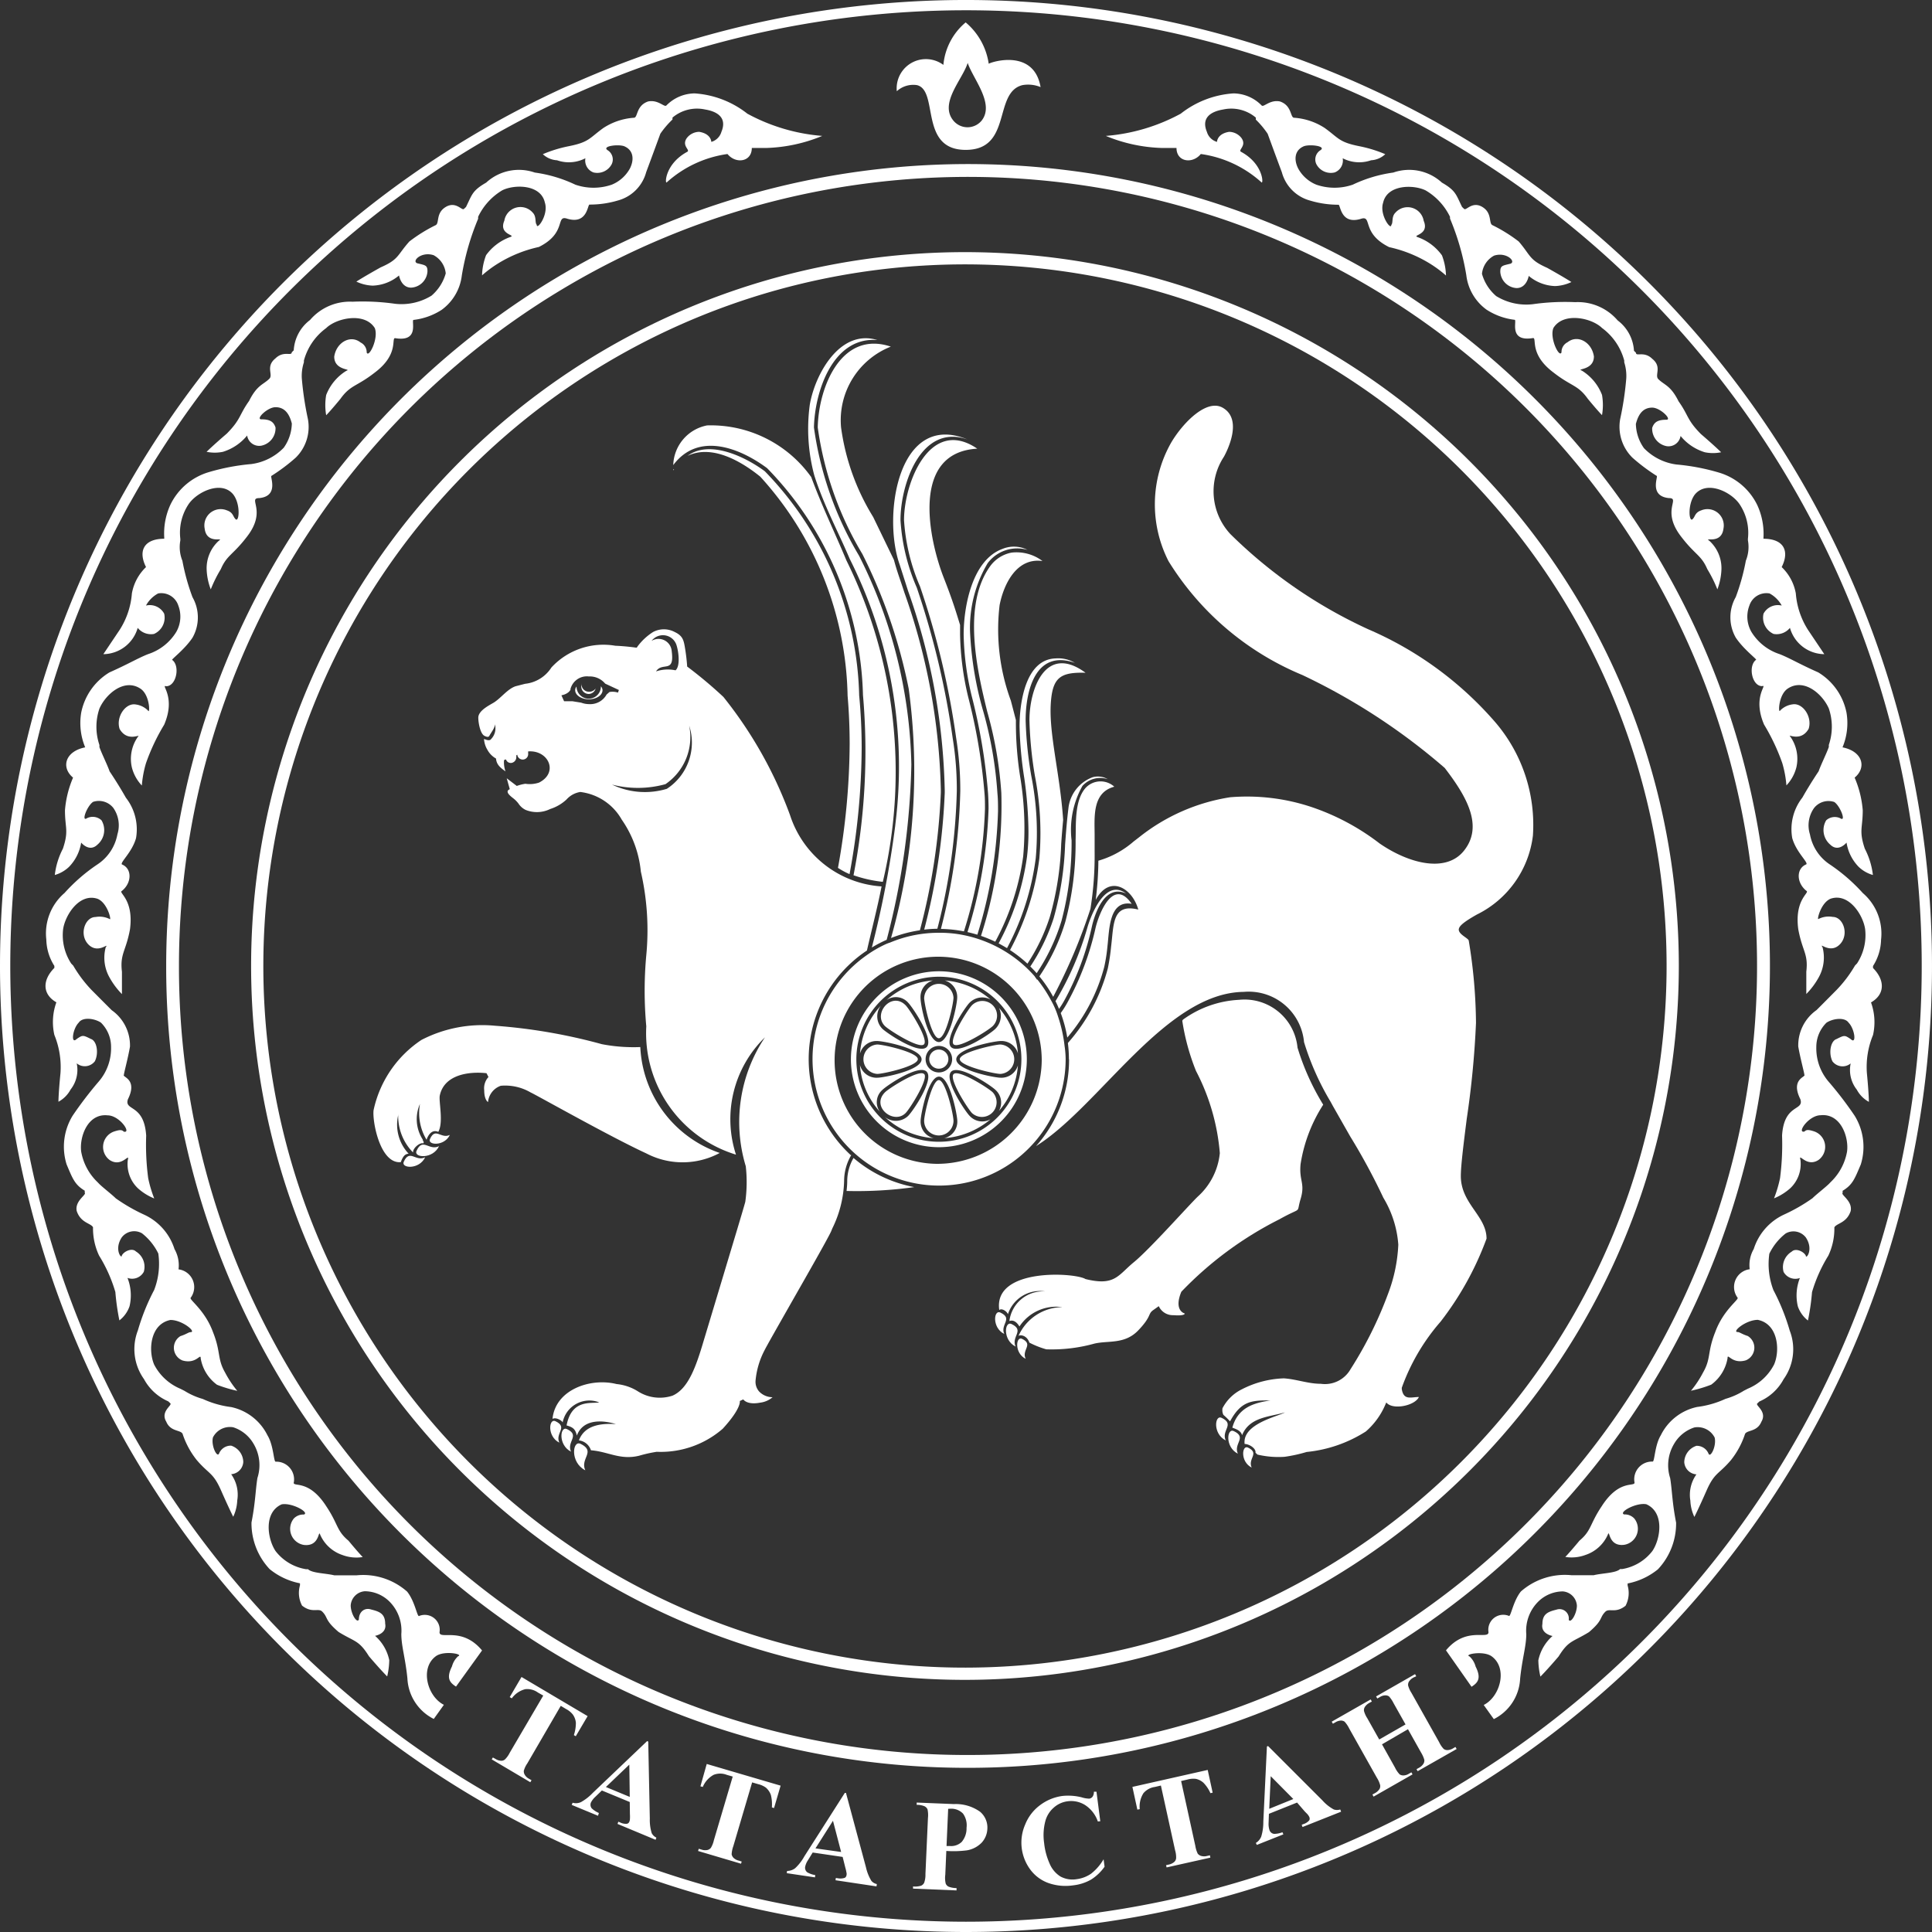 <svg xmlns="http://www.w3.org/2000/svg" width="12.537mm" height="12.537mm" viewBox="0 0 35.538 35.538">
  <rect x="0" y="0" width="35.538" height="35.538" fill="#333333" stroke="none"/>
  <title>tatgov</title>
  <g>
    <path d="M17.769,30.9A13.131,13.131,0,1,1,30.881,17.75,13.136,13.136,0,0,1,17.769,30.9Zm0-.225A12.906,12.906,0,1,1,30.656,17.751,12.91,12.91,0,0,1,17.769,30.675Z" fill="#fff" fill-rule="evenodd"/>
    <path d="M17.77,35.538A17.769,17.769,0,1,0,0,17.769,17.777,17.777,0,0,0,17.77,35.538Zm0-.189A17.58,17.58,0,1,0,.189,17.769,17.588,17.588,0,0,0,17.77,35.349Z" fill="#fff" fill-rule="evenodd"/>
    <path d="M19.582,19.238a2.619,2.619,0,0,0-.12-.54,1.529,1.529,0,0,0-.13-.3,2.5,2.5,0,0,0-.25-.38h-.01c-.01-.02-.03-.04-.04-.06a2.364,2.364,0,0,0-1.32-.76,2.183,2.183,0,0,0-.44-.04,2.3,2.3,0,0,0-.9.18.689.689,0,0,0-.08.03,2.122,2.122,0,0,0-.36.21,2.328,2.328,0,1,0,3.67,1.9A1.791,1.791,0,0,0,19.582,19.238Zm-2.36,2.17a1.905,1.905,0,1,1,1.94-1.9A1.923,1.923,0,0,1,17.222,21.408Z" fill="#fff" fill-rule="evenodd"/>
    <path d="M10.809,31.567l-.218.37-.035-.021a.709.709,0,0,0,.037-.226.311.311,0,0,0-.056-.152.389.389,0,0,0-.122-.1l-.1-.06L9.7,32.436a.452.452,0,0,0-.065.137.127.127,0,0,0,.017.072.2.2,0,0,0,.08.075l.045.026-.022.037-.71-.42.021-.035.046.025a.217.217,0,0,0,.108.035.1.1,0,0,0,.069-.025.444.444,0,0,0,.086-.12l.618-1.054-.1-.057a.333.333,0,0,0-.234-.06.441.441,0,0,0-.245.168l-.038-.023.217-.37ZM8.867,30.359c-.372-.448-.782-.188-.782-.335a.275.275,0,0,0-.373-.3c-.037.037-.074-.261-.223-.447a1.221,1.221,0,0,0-.93-.3H6.148c-.149-.038-.409-.038-.483-.113H5.627a.886.886,0,0,1-.559-.334c-.149-.224-.223-.708.112-.858.187-.037.521.15.41.187a.241.241,0,0,0-.186.074.3.3,0,0,0,.186.485c.3.036.261-.3.3-.187a.683.683,0,0,0,.41.373.732.732,0,0,0,.372.037s-.075-.075-.261-.3c-.224-.187-.186-.3-.41-.635-.334-.521-.632-.334-.595-.446a.326.326,0,0,0-.336-.373c-.037,0-.037-.3-.149-.483a.969.969,0,0,0-.67-.522,1.767,1.767,0,0,1-.521-.149,1.3,1.3,0,0,1-.336-.149l-.075-.038a.962.962,0,0,1-.484-.446c-.111-.261-.074-.745.3-.82.222,0,.483.224.371.224-.037,0-.074.037-.187.073a.251.251,0,0,0,.038.448c.261.075.335-.149.335-.037a.761.761,0,0,0,.3.484,2.484,2.484,0,0,0,.373.112,1.882,1.882,0,0,1-.224-.336c-.149-.26-.075-.372-.223-.744-.149-.41-.447-.6-.41-.633a.329.329,0,0,0-.224-.522.6.6,0,0,0-.074-.372,1.042,1.042,0,0,0-.559-.634,3.224,3.224,0,0,1-.521-.3c-.075-.074-.223-.187-.3-.261l-.036-.037a1.023,1.023,0,0,1-.3-.558c-.037-.261.111-.708.483-.671.224,0,.449.335.3.3-.036-.037-.075-.037-.186,0a.3.3,0,0,0-.075.521c.225.15.373-.148.335,0a.613.613,0,0,0,.186.521,1.024,1.024,0,0,0,.3.187,2.286,2.286,0,0,1-.111-.373,4.673,4.673,0,0,1-.037-.782c-.038-.595-.41-.446-.336-.67.186-.372-.11-.408-.074-.447,0-.036.074-.3.112-.521a.793.793,0,0,0-.336-.67c-.075-.074-.372-.373-.372-.373a2.38,2.38,0,0,1-.336-.447l-.037-.038a.95.95,0,0,1-.149-.632c.038-.261.3-.671.634-.559.185.075.26.409.223.373a.414.414,0,0,0-.261-.038c-.186,0-.3.3-.149.485.187.223.41-.038.336.074a.74.74,0,0,0,.074.559,1.391,1.391,0,0,0,.225.3v-.41c-.039-.336.073-.373.148-.782.074-.559-.223-.671-.148-.707.186-.15.186-.412,0-.486-.039-.036.186-.223.259-.483a.943.943,0,0,0-.186-.744c-.148-.262-.3-.485-.3-.485-.038-.113-.149-.335-.187-.447v-.038a1.039,1.039,0,0,1,0-.67c.113-.26.448-.559.746-.372.186.112.186.483.149.41a.384.384,0,0,0-.224-.113c-.186-.037-.372.224-.3.449.149.26.409.073.335.147a.707.707,0,0,0-.11.559.755.755,0,0,0,.184.335,1.982,1.982,0,0,1,.076-.41,3.793,3.793,0,0,1,.335-.709c.223-.52-.075-.743.037-.707.186,0,.26-.371.112-.483-.036,0,.223-.186.372-.41a.754.754,0,0,0,0-.745,3.949,3.949,0,0,1-.186-.67.67.67,0,0,1-.038-.373V9.91a.946.946,0,0,1,.15-.633c.149-.224.6-.447.82-.186.149.186.111.558.036.447-.036-.037-.036-.112-.149-.15a.3.3,0,0,0-.409.336c.036.3.372.148.26.223a.682.682,0,0,0-.224.522,1.132,1.132,0,0,0,.076.372,2.443,2.443,0,0,1,.185-.372c.112-.261.225-.261.483-.6.374-.484,0-.707.225-.707.373-.038.187-.409.224-.409a3.416,3.416,0,0,0,.446-.335.792.792,0,0,0,.224-.709,5.92,5.92,0,0,1-.112-.744.8.8,0,0,1,.038-.3V6.633A1.092,1.092,0,0,1,6,6.035c.186-.184.708-.3.894,0,.075.188-.112.56-.149.448A.2.2,0,0,0,6.633,6.3c-.187-.15-.448,0-.485.261,0,.259.335.222.224.259A.908.908,0,0,0,6,7.266a1.082,1.082,0,0,0,0,.372s.075-.074.261-.3c.186-.261.3-.224.633-.485.448-.336.3-.633.373-.633.446.075.3-.3.336-.335A1.208,1.208,0,0,0,8.123,5.7a.915.915,0,0,0,.372-.634,4.624,4.624,0,0,1,.3-1.042V3.988A1.135,1.135,0,0,1,9.24,3.5c.223-.111.708-.111.782.225.075.223-.149.521-.149.409-.038-.037,0-.149-.074-.223a.3.3,0,0,0-.522.148c-.112.261.224.261.111.3a.939.939,0,0,0-.447.335,1.123,1.123,0,0,0-.074.371,2.156,2.156,0,0,1,.3-.222,2.409,2.409,0,0,1,.745-.3c.522-.259.3-.594.522-.52.372.112.372-.26.41-.26a1.8,1.8,0,0,0,.521-.075.737.737,0,0,0,.521-.521c.112-.3.261-.708.261-.708a1.64,1.64,0,0,1,.223-.261V2.163a.7.7,0,0,1,.6-.149c.223.037.409.149.3.411a.27.27,0,0,1-.186.185s0-.149-.223-.185a.293.293,0,0,0-.224.11c-.111.15.075.225,0,.26-.409.224-.409.6-.372.559a2.1,2.1,0,0,1,1.117-.521c.15.186.447.149.447-.111h.261A2.907,2.907,0,0,0,15.125,2.5a3.453,3.453,0,0,1-1.378-.409,1.755,1.755,0,0,0-.969-.373.738.738,0,0,0-.521.223c-.037.037-.15-.112-.334-.075-.225.075-.188.3-.262.3a1.179,1.179,0,0,0-.559.186c-.26.186-.26.261-.633.336a2.425,2.425,0,0,0-.484.148.412.412,0,0,0,.261.112.659.659,0,0,0,.522-.037.234.234,0,0,0,.148.261.3.3,0,0,0,.335-.15.2.2,0,0,0-.074-.259c-.112-.075.186-.113.3-.075.186.075.186.26.111.409a.669.669,0,0,1-.335.3,1.026,1.026,0,0,1-.67,0,2.529,2.529,0,0,0-.746-.223.889.889,0,0,0-.894.185c-.26.149-.26.224-.371.448l-.038.036c-.037.038-.148-.148-.335-.036s-.112.3-.186.335a2.858,2.858,0,0,0-.483.3C7.3,4.7,7.341,4.77,7,4.919c-.334.187-.445.261-.445.261a.767.767,0,0,0,.3.074.792.792,0,0,0,.485-.187s.036.224.223.224a.318.318,0,0,0,.3-.3c0-.112-.037-.112-.187-.148-.111-.038.075-.222.3-.149a.427.427,0,0,1,.223.335.838.838,0,0,1-.261.409,1.053,1.053,0,0,1-.67.15,4.23,4.23,0,0,0-.783-.038.965.965,0,0,0-.782.336.754.754,0,0,0-.3.558l-.037.037c0,.076-.149-.037-.3.112-.185.149-.037.3-.111.373-.112.112-.225.112-.373.409-.186.261-.148.335-.409.6-.261.224-.373.336-.373.336a.745.745,0,0,0,.3,0,.924.924,0,0,0,.446-.3.224.224,0,0,0,.261.187.326.326,0,0,0,.261-.335c-.037-.112-.111-.15-.261-.15-.111,0,.112-.223.261-.223.186,0,.261.149.3.3a.794.794,0,0,1-.149.446,1.016,1.016,0,0,1-.595.3,3.952,3.952,0,0,0-.784.149,1.143,1.143,0,0,0-.706.6,1.262,1.262,0,0,0-.113.6V9.91c-.373,0-.485.223-.335.521a.884.884,0,0,0-.26.485,1.445,1.445,0,0,1-.225.67l-.3.447a.665.665,0,0,0,.632-.484.314.314,0,0,0,.3.112.327.327,0,0,0,.187-.373.3.3,0,0,0-.335-.149.547.547,0,0,1,.224-.223.329.329,0,0,1,.371.223.568.568,0,0,1-.037.484.953.953,0,0,1-.521.41c-.187.074-.373.187-.708.335a1.118,1.118,0,0,0-.521.745,1.16,1.16,0,0,0,.074.634c-.372.074-.447.372-.223.557a1.9,1.9,0,0,0-.149.6c0,.334.074.371-.038.707a1.4,1.4,0,0,0-.149.484.627.627,0,0,0,.261-.149.822.822,0,0,0,.224-.447s.149.186.3.037a.35.35,0,0,0,.074-.447A.237.237,0,0,0,1.6,15.05c-.111.075,0-.225.112-.3a.338.338,0,0,1,.373.112.558.558,0,0,1,.075.484.849.849,0,0,1-.373.558,3.246,3.246,0,0,0-.6.522.979.979,0,0,0-.335.857.934.934,0,0,0,.148.484v.037c-.223.224-.223.485.037.633a1.068,1.068,0,0,0-.037.6,1.564,1.564,0,0,1,.112.708c-.037.371-.037.521-.037.521a.55.55,0,0,0,.223-.224.584.584,0,0,0,.113-.483.233.233,0,0,0,.334-.038c.074-.149.038-.373-.073-.41-.15-.074-.15-.074-.261,0-.113.111-.076-.187.037-.3.074-.112.3-.075.409,0a.625.625,0,0,1,.186.447.939.939,0,0,1-.224.633,7.046,7.046,0,0,0-.484.633,1.092,1.092,0,0,0-.11.894c.11.26.148.372.334.484v.038c.037.037-.186.149-.148.335.074.223.261.223.3.3a1.176,1.176,0,0,0,.111.52,2.72,2.72,0,0,1,.3.671,4.457,4.457,0,0,0,.074.522.559.559,0,0,0,.187-.261.873.873,0,0,0-.038-.521.244.244,0,0,0,.3-.112A.329.329,0,0,0,2.5,23.02c-.073-.073-.223,0-.259.074,0,.076-.15-.11,0-.335a.288.288,0,0,1,.371-.073,1.067,1.067,0,0,1,.3.372,1.333,1.333,0,0,1-.076.67,3.944,3.944,0,0,0-.3.745.949.949,0,0,0,.112.894.927.927,0,0,0,.447.41l.039.037c.036.038-.188.149-.076.336.076.186.26.149.3.223a1.544,1.544,0,0,0,.261.484c.223.262.3.224.447.558s.224.485.224.485a.775.775,0,0,0,.074-.3.647.647,0,0,0-.112-.483.239.239,0,0,0,.223-.225.322.322,0,0,0-.223-.3.233.233,0,0,0-.224.148c-.037.075-.148-.148-.111-.3a.35.35,0,0,1,.373-.186.671.671,0,0,1,.372.3.767.767,0,0,1,.073.633c-.036.223-.036.447-.109.818a1.231,1.231,0,0,0,.334.858,1.262,1.262,0,0,0,.558.261v.037a.5.5,0,0,0,.038.373c.186.148.3.037.372.111.112.112.037.15.3.374.3.185.372.147.559.447.222.26.335.371.335.371a1.381,1.381,0,0,0,.038-.3.817.817,0,0,0-.261-.447s.223-.037.186-.224c0-.187-.112-.224-.261-.261-.112-.037-.223.037-.223.187-.037.074-.15-.113-.15-.261a.28.28,0,0,1,.261-.261.65.65,0,0,1,.448.186.755.755,0,0,1,.222.6c0,.223.075.446.112.818a.879.879,0,0,0,.485.745l.186-.26c-.3-.149-.448-.671-.149-.893.149-.112.521-.039.41,0a.389.389,0,0,0-.112.186c-.112.222-.037.3.074.372ZM17.8,1.157c-.092.3-.518.729-.273,1.049a.337.337,0,0,0,.53.012c.244-.31-.16-.769-.257-1.061Zm-.037,1.6c-.862,0-.489-1.089-.895-1.191a.449.449,0,0,0-.372.112.538.538,0,0,1,.857-.484,1.157,1.157,0,0,1,.41-.782,1.225,1.225,0,0,1,.424.761c.049-.035.831-.283.954.429a.6.6,0,0,0-.335-.036c-.541.137-.181,1.191-1.043,1.191Zm8.835,27.6c.372-.448.782-.188.782-.335a.275.275,0,0,1,.372-.3c.037.037.075-.261.223-.447a1.225,1.225,0,0,1,.931-.3h.41c.15-.038.41-.038.484-.113h.038a.881.881,0,0,0,.558-.334c.15-.224.224-.708-.112-.858-.186-.037-.52.15-.409.187a.241.241,0,0,1,.186.074.3.3,0,0,1-.186.485c-.3.036-.261-.3-.3-.187a.686.686,0,0,1-.41.373.732.732,0,0,1-.372.037s.074-.075.261-.3c.223-.187.185-.3.41-.635.334-.521.632-.334.6-.446a.326.326,0,0,1,.336-.373c.037,0,.037-.3.149-.483a.969.969,0,0,1,.67-.522,1.767,1.767,0,0,0,.521-.149,1.3,1.3,0,0,0,.336-.149l.074-.038a.954.954,0,0,0,.484-.446c.112-.261.074-.745-.3-.82-.222,0-.483.224-.371.224.036,0,.074.037.186.073a.251.251,0,0,1-.037.448c-.261.075-.335-.149-.335-.037a.761.761,0,0,1-.3.484,2.484,2.484,0,0,1-.373.112,1.858,1.858,0,0,0,.223-.336c.15-.26.075-.372.224-.744.149-.41.446-.6.41-.633a.329.329,0,0,1,.224-.522.588.588,0,0,1,.074-.372,1.044,1.044,0,0,1,.558-.634,3.206,3.206,0,0,0,.522-.3c.075-.074.223-.187.3-.261l.036-.037a1.023,1.023,0,0,0,.3-.558c.037-.261-.111-.708-.483-.671-.224,0-.449.335-.3.3.036-.037.075-.037.186,0a.3.3,0,0,1,.075.521c-.225.15-.373-.148-.335,0a.613.613,0,0,1-.186.521,1.038,1.038,0,0,1-.3.187,2.286,2.286,0,0,0,.111-.373,4.783,4.783,0,0,0,.037-.782c.037-.595.41-.446.336-.67-.186-.372.11-.408.074-.447,0-.036-.074-.3-.112-.521a.793.793,0,0,1,.336-.67c.075-.074.371-.373.371-.373a2.339,2.339,0,0,0,.337-.447l.037-.038a.95.95,0,0,0,.149-.632c-.038-.261-.3-.671-.634-.559-.185.075-.26.409-.223.373a.412.412,0,0,1,.261-.038c.186,0,.3.3.149.485-.187.223-.41-.038-.336.074a.749.749,0,0,1-.074.559,1.391,1.391,0,0,1-.225.3v-.41c.039-.336-.073-.373-.148-.782-.074-.559.223-.671.148-.707-.186-.15-.186-.412,0-.486.039-.036-.186-.223-.259-.483a.943.943,0,0,1,.186-.744c.148-.262.3-.485.3-.485.038-.113.149-.335.187-.447v-.038a1.039,1.039,0,0,0,0-.67c-.113-.26-.448-.559-.746-.372-.186.112-.186.483-.149.41a.384.384,0,0,1,.224-.113c.186-.037.372.224.3.449-.149.26-.409.073-.335.147a.707.707,0,0,1,.11.559.755.755,0,0,1-.184.335,1.982,1.982,0,0,0-.076-.41,3.793,3.793,0,0,0-.335-.709c-.223-.52.075-.743-.037-.707-.186,0-.26-.371-.112-.483.036,0-.223-.186-.372-.41a.754.754,0,0,1,0-.745,3.949,3.949,0,0,0,.186-.67.67.67,0,0,0,.038-.373V9.91A.946.946,0,0,0,32,9.277c-.149-.224-.595-.447-.82-.186-.149.186-.111.558-.036.447.036-.037.036-.112.149-.15a.3.3,0,0,1,.409.336c-.037.3-.372.148-.26.223a.681.681,0,0,1,.223.522,1.145,1.145,0,0,1-.075.372,2.443,2.443,0,0,0-.185-.372c-.112-.261-.225-.261-.483-.6-.374-.484,0-.707-.225-.707-.373-.038-.187-.409-.224-.409a3.416,3.416,0,0,1-.446-.335.8.8,0,0,1-.225-.709,5.725,5.725,0,0,0,.112-.744.823.823,0,0,0-.037-.3V6.633a1.092,1.092,0,0,0-.409-.6c-.186-.184-.708-.3-.894,0-.075.188.111.56.149.448a.2.2,0,0,1,.11-.185c.188-.15.449,0,.486.261,0,.259-.335.222-.224.259a.908.908,0,0,1,.373.448,1.082,1.082,0,0,1,0,.372s-.075-.074-.261-.3c-.186-.261-.3-.224-.633-.485-.448-.336-.3-.633-.373-.633-.446.075-.3-.3-.336-.335a1.208,1.208,0,0,1-.521-.187.915.915,0,0,1-.372-.634,4.624,4.624,0,0,0-.3-1.042V3.988a1.135,1.135,0,0,0-.447-.485c-.223-.111-.708-.111-.783.225-.074.223.15.521.15.409.038-.037,0-.149.074-.223a.3.3,0,0,1,.522.148c.112.261-.224.261-.111.3a.939.939,0,0,1,.447.335,1.123,1.123,0,0,1,.074.371,2.156,2.156,0,0,0-.3-.222,2.409,2.409,0,0,0-.745-.3c-.522-.259-.3-.594-.522-.52-.372.112-.372-.26-.41-.26A1.8,1.8,0,0,1,24.1,3.69a.737.737,0,0,1-.521-.521c-.112-.3-.261-.708-.261-.708A1.64,1.64,0,0,0,23.1,2.2V2.163a.7.7,0,0,0-.6-.149c-.223.037-.409.149-.3.411a.27.27,0,0,0,.186.185s0-.149.223-.185a.293.293,0,0,1,.224.11c.111.15-.075.225,0,.26.409.224.409.6.371.559a2.093,2.093,0,0,0-1.116-.521c-.15.186-.447.149-.447-.111h-.261A2.907,2.907,0,0,1,20.341,2.5a3.453,3.453,0,0,0,1.378-.409,1.755,1.755,0,0,1,.969-.373.734.734,0,0,1,.52.223c.038.037.15-.112.335-.075.225.075.188.3.262.3a1.179,1.179,0,0,1,.559.186c.26.186.26.261.633.336a2.425,2.425,0,0,1,.484.148.412.412,0,0,1-.261.112.659.659,0,0,1-.522-.037.234.234,0,0,1-.148.261.3.3,0,0,1-.335-.15.2.2,0,0,1,.074-.259c.112-.075-.186-.113-.3-.075-.186.075-.186.26-.111.409a.664.664,0,0,0,.335.3,1.026,1.026,0,0,0,.67,0,2.529,2.529,0,0,1,.746-.223.889.889,0,0,1,.894.185c.26.149.26.224.371.448l.038.036c.037.038.149-.148.335-.036s.112.3.186.335a2.858,2.858,0,0,1,.483.3c.225.262.187.336.524.485.334.187.445.261.445.261a.767.767,0,0,1-.3.074.792.792,0,0,1-.485-.187s-.036.224-.223.224a.318.318,0,0,1-.3-.3c0-.112.037-.112.186-.148.112-.038-.074-.222-.3-.149a.427.427,0,0,0-.223.335.838.838,0,0,0,.261.409,1.053,1.053,0,0,0,.67.15,4.23,4.23,0,0,1,.783-.038.965.965,0,0,1,.782.336.754.754,0,0,1,.3.558l.037.037c0,.076.149-.037.3.112.185.149.037.3.111.373.112.112.225.112.373.409.186.261.148.335.409.6.261.224.373.336.373.336a.745.745,0,0,1-.3,0,.924.924,0,0,1-.446-.3.224.224,0,0,1-.261.187.326.326,0,0,1-.261-.335c.037-.112.111-.15.261-.15.111,0-.112-.223-.261-.223-.186,0-.261.149-.3.3a.794.794,0,0,0,.149.446,1.016,1.016,0,0,0,.595.3,3.952,3.952,0,0,1,.784.149,1.143,1.143,0,0,1,.706.6,1.262,1.262,0,0,1,.113.6V9.91c.372,0,.485.223.335.521a.884.884,0,0,1,.26.485,1.455,1.455,0,0,0,.224.67l.3.447a.663.663,0,0,1-.632-.484.316.316,0,0,1-.3.112.328.328,0,0,1-.186-.373.3.3,0,0,1,.335-.149.555.555,0,0,0-.224-.223.329.329,0,0,0-.371.223.564.564,0,0,0,.037.484.953.953,0,0,0,.521.41c.187.074.373.187.708.335a1.118,1.118,0,0,1,.521.745,1.16,1.16,0,0,1-.074.634c.372.074.447.372.223.557a1.9,1.9,0,0,1,.149.6c0,.334-.074.371.038.707a1.4,1.4,0,0,1,.149.484.627.627,0,0,1-.261-.149.822.822,0,0,1-.224-.447s-.149.186-.3.037a.35.35,0,0,1-.074-.447.235.235,0,0,1,.26-.037c.112.075,0-.225-.112-.3a.337.337,0,0,0-.372.112.551.551,0,0,0-.075.484.849.849,0,0,0,.373.558,3.279,3.279,0,0,1,.6.522.982.982,0,0,1,.335.857.934.934,0,0,1-.148.484v.037c.222.224.222.485-.037.633a1.068,1.068,0,0,1,.037.6,1.538,1.538,0,0,0-.112.708c.036.371.036.521.036.521a.551.551,0,0,1-.222-.224.584.584,0,0,1-.113-.483.234.234,0,0,1-.335-.038c-.074-.149-.037-.373.074-.41.149-.074.149-.074.261,0,.113.111.075-.187-.037-.3-.075-.112-.3-.075-.409,0a.625.625,0,0,0-.186.447.943.943,0,0,0,.223.633,6.687,6.687,0,0,1,.484.633,1.089,1.089,0,0,1,.111.894c-.111.26-.148.372-.334.484v.038c-.038.037.186.149.148.335-.074.223-.261.223-.3.3a1.162,1.162,0,0,1-.111.52,2.753,2.753,0,0,0-.3.671,4.259,4.259,0,0,1-.075.522.56.56,0,0,1-.186-.261.873.873,0,0,1,.038-.521.246.246,0,0,1-.3-.112.331.331,0,0,1,.15-.373c.073-.073.223,0,.259.074,0,.076.15-.11,0-.335a.288.288,0,0,0-.371-.073,1.056,1.056,0,0,0-.3.372,1.345,1.345,0,0,0,.075.67,3.936,3.936,0,0,1,.3.745.946.946,0,0,1-.113.894.921.921,0,0,1-.446.41l-.039.037c-.036.038.188.149.076.336-.076.186-.261.149-.3.223a1.544,1.544,0,0,1-.261.484c-.223.262-.3.224-.447.558s-.224.485-.224.485a.775.775,0,0,1-.074-.3.647.647,0,0,1,.112-.483.24.24,0,0,1-.224-.225.323.323,0,0,1,.224-.3.233.233,0,0,1,.224.148c.037.075.148-.148.111-.3a.351.351,0,0,0-.373-.186.671.671,0,0,0-.372.3.767.767,0,0,0-.073.633c.036.223.036.447.109.818a1.231,1.231,0,0,1-.334.858,1.267,1.267,0,0,1-.558.261v.037a.5.5,0,0,1-.038.373c-.186.148-.3.037-.373.111-.111.112-.036.15-.3.374-.3.185-.372.147-.558.447-.222.26-.335.371-.335.371a1.381,1.381,0,0,1-.038-.3.817.817,0,0,1,.261-.447s-.223-.037-.186-.224c0-.187.112-.224.26-.261a.171.171,0,0,1,.224.187c.037.074.15-.113.15-.261a.28.28,0,0,0-.261-.261.65.65,0,0,0-.448.186.755.755,0,0,0-.222.6c0,.223-.075.446-.113.818a.878.878,0,0,1-.484.745l-.186-.26c.3-.149.448-.671.149-.893-.149-.112-.522-.039-.41,0a.389.389,0,0,1,.112.186c.112.222.037.3-.075.372Zm-15.014,2.79-.513-.212-.121.117a.37.37,0,0,0-.078.1.107.107,0,0,0,.012.111.448.448,0,0,0,.132.086L11,33.4l-.484-.2.017-.04a.217.217,0,0,0,.155-.012.917.917,0,0,0,.216-.169l1-.953.02.009.029,1.418a.821.821,0,0,0,.035.267.186.186,0,0,0,.086.082l-.015.04-.7-.292.015-.041.03.012a.229.229,0,0,0,.129.026.059.059,0,0,0,.044-.04.136.136,0,0,0,.01-.042.717.717,0,0,0,0-.094Zm0-.094-.008-.594-.431.412Zm2.775-.207-.121.412-.04-.012a.708.708,0,0,0-.018-.228.321.321,0,0,0-.091-.135.4.4,0,0,0-.141-.064l-.113-.033-.346,1.173a.536.536,0,0,0-.031.149.126.126,0,0,0,.035.066.208.208,0,0,0,.1.052l.05.016-.012.04-.79-.234.012-.041.051.015a.207.207,0,0,0,.111.007.113.113,0,0,0,.062-.04.469.469,0,0,0,.054-.138l.347-1.172-.11-.032a.33.33,0,0,0-.241,0,.453.453,0,0,0-.2.223l-.043-.012L13,32.447ZM15.5,34.157l-.551-.081-.088.143a.342.342,0,0,0-.051.121.106.106,0,0,0,.039.1.427.427,0,0,0,.147.051l-.005.042-.519-.077.006-.041a.246.246,0,0,0,.148-.05.875.875,0,0,0,.169-.218l.745-1.168.021,0,.368,1.369a.821.821,0,0,0,.1.25.179.179,0,0,0,.1.058l-.006.043-.754-.113.006-.042.032.005a.26.26,0,0,0,.131-.007.063.063,0,0,0,.033-.05.089.089,0,0,0,0-.043.744.744,0,0,0-.021-.092Zm-.028-.091-.15-.574L15,34Zm1.935-.019-.019.439a.446.446,0,0,0,.008.162.107.107,0,0,0,.053.056.4.4,0,0,0,.146.026l0,.043-.8-.033V34.7a.373.373,0,0,0,.149-.014A.115.115,0,0,0,17,34.631a.447.447,0,0,0,.023-.16l.046-1.028a.506.506,0,0,0-.008-.162.122.122,0,0,0-.053-.055.355.355,0,0,0-.146-.027v-.042l.686.028a.768.768,0,0,1,.481.142.379.379,0,0,1,.133.31.4.4,0,0,1-.107.26.493.493,0,0,1-.269.139,1.944,1.944,0,0,1-.381.011Zm.034-.775-.03.684a.507.507,0,0,0,.058,0,.28.28,0,0,0,.221-.075.384.384,0,0,0,.089-.26.368.368,0,0,0-.065-.261.3.3,0,0,0-.225-.09Zm2.728-.315.07.543-.045.005a.586.586,0,0,0-.231-.3.481.481,0,0,0-.328-.071.47.47,0,0,0-.257.121.494.494,0,0,0-.15.245,1.013,1.013,0,0,0-.022.4,1.236,1.236,0,0,0,.1.377.512.512,0,0,0,.2.24.465.465,0,0,0,.3.049.6.6,0,0,0,.263-.1A.939.939,0,0,0,20.3,34.2l.018.137a.869.869,0,0,1-.247.236.847.847,0,0,1-.325.106.953.953,0,0,1-.456-.04.715.715,0,0,1-.338-.249.832.832,0,0,1-.094-.83.817.817,0,0,1,.273-.355.879.879,0,0,1,.408-.169,1.016,1.016,0,0,1,.358.025.5.5,0,0,0,.139.024.089.089,0,0,0,.061-.036.145.145,0,0,0,.024-.091Zm2.046-.4.091.418-.041.009a.648.648,0,0,0-.127-.19.3.3,0,0,0-.142-.073.4.4,0,0,0-.155.013l-.115.027.261,1.191a.529.529,0,0,0,.045.146.133.133,0,0,0,.063.041.211.211,0,0,0,.109,0l.052-.012.008.043-.805.18-.01-.041.052-.012a.216.216,0,0,0,.1-.049.107.107,0,0,0,.033-.065.441.441,0,0,0-.018-.145l-.262-1.194-.111.026a.333.333,0,0,0-.211.116.459.459,0,0,0-.067.292l-.044.009-.091-.418Zm1.644.6-.518.207-.006.168a.355.355,0,0,0,.016.13.1.1,0,0,0,.086.071.437.437,0,0,0,.153-.03l.017.039-.488.194L23.1,33.9a.242.242,0,0,0,.1-.118.911.911,0,0,0,.038-.273l.066-1.383.021-.009,1,1a.775.775,0,0,0,.209.167.187.187,0,0,0,.119,0l.016.041-.71.282-.015-.041.029-.012a.232.232,0,0,0,.111-.071.07.07,0,0,0,0-.06.149.149,0,0,0-.023-.037c0-.006-.026-.029-.064-.069Zm-.069-.065-.416-.42-.027.6Zm1.631-1.006.239.427a.484.484,0,0,0,.086.126.124.124,0,0,0,.071.019.193.193,0,0,0,.1-.032l.045-.025.021.038-.717.409-.021-.039.046-.025a.233.233,0,0,0,.084-.076.108.108,0,0,0,.012-.072.478.478,0,0,0-.06-.135l-.509-.906a.542.542,0,0,0-.085-.126.117.117,0,0,0-.071-.02.212.212,0,0,0-.1.033l-.044.025-.022-.038.717-.409.021.039-.046.025a.227.227,0,0,0-.084.077.11.11,0,0,0-.014.072.467.467,0,0,0,.061.134l.219.39.484-.277-.219-.389a.571.571,0,0,0-.084-.126.12.12,0,0,0-.072-.02.2.2,0,0,0-.1.033l-.044.025-.023-.038.717-.41.022.039L26,30.857a.234.234,0,0,0-.084.076.115.115,0,0,0-.014.073.493.493,0,0,0,.061.134l.509.906a.471.471,0,0,0,.085.126.117.117,0,0,0,.071.02.213.213,0,0,0,.1-.032l.044-.026.022.038-.717.408-.021-.037.044-.025a.211.211,0,0,0,.084-.076.11.11,0,0,0,.015-.073.571.571,0,0,0-.061-.135l-.239-.426Z" fill="#fff" fill-rule="evenodd"/>
    <path d="M17.77,32.518A14.75,14.75,0,1,0,3.057,17.769,14.727,14.727,0,0,0,17.77,32.518Zm0-.236A14.514,14.514,0,1,0,3.292,17.769,14.492,14.492,0,0,0,17.77,32.282Z" fill="#fff" fill-rule="evenodd"/>
    <path d="M12.384,8.631v.018L12.4,8.64Z" fill="#fff" fill-rule="evenodd"/>
    <path d="M15.652,19.483a1.618,1.618,0,1,0,1.617-1.617A1.623,1.623,0,0,0,15.652,19.483Zm.1,0a1.518,1.518,0,1,0,1.517-1.517A1.522,1.522,0,0,0,15.752,19.483Z" fill="#fff" fill-rule="evenodd"/>
    <path d="M10.678,26.558c-.15-.071-.194.345.088.487C10.664,26.827,10.971,26.7,10.678,26.558Z" fill="#fff" fill-rule="evenodd"/>
    <path d="M10.217,26.142c-.121-.059-.158.28.072.395C10.206,26.361,10.455,26.256,10.217,26.142Z" fill="#fff" fill-rule="evenodd"/>
    <path d="M10.428,26.287c-.128-.061-.165.294.076.416C10.416,26.517,10.679,26.406,10.428,26.287Z" fill="#fff" fill-rule="evenodd"/>
    <path d="M7.909,20.952c-.052.113.263.14.366-.076C8.112,20.957,8.009,20.726,7.909,20.952Z" fill="#fff" fill-rule="evenodd"/>
    <path d="M7.662,21.169c-.058.129.3.158.414-.086C7.891,21.176,7.776,20.916,7.662,21.169Z" fill="#fff" fill-rule="evenodd"/>
    <path d="M7.427,21.37c-.055.122.284.15.394-.083C7.646,21.376,7.536,21.128,7.427,21.37Z" fill="#fff" fill-rule="evenodd"/>
    <path d="M18.8,24.627c-.113-.054-.147.261.067.368C18.785,24.83,19.018,24.733,18.8,24.627Z" fill="#fff" fill-rule="evenodd"/>
    <path d="M18.4,24.143c-.121-.058-.157.279.073.395C18.393,24.361,18.642,24.257,18.4,24.143Z" fill="#fff" fill-rule="evenodd"/>
    <path d="M18.605,24.354c-.127-.06-.166.294.077.416C18.594,24.584,18.857,24.474,18.605,24.354Z" fill="#fff" fill-rule="evenodd"/>
    <path d="M22.955,26.627c-.111-.053-.145.261.069.368C22.946,26.831,23.178,26.734,22.955,26.627Z" fill="#fff" fill-rule="evenodd"/>
    <path d="M22.47,26.08c-.126-.061-.166.294.077.416C22.459,26.31,22.723,26.2,22.47,26.08Z" fill="#fff" fill-rule="evenodd"/>
    <path d="M22.694,26.324c-.127-.061-.165.294.076.416C22.683,26.553,22.946,26.443,22.694,26.324Z" fill="#fff" fill-rule="evenodd"/>
    <path d="M18.569,24.3c.055-.023.124,0,.183.1a.81.81,0,0,1,.79-.356.892.892,0,0,0-.807.528c.041-.025.156-.006.2.125a1.65,1.65,0,0,0,.311.123,2.925,2.925,0,0,0,.884-.105c.259-.061.558.018.809-.245s.17-.3.276-.373l.1-.071a.284.284,0,0,0,.269.166c.219.017.209-.031.209-.031s-.209-.048-.063-.4a6.607,6.607,0,0,1,1.806-1.334c.437-.245.3-.078.388-.373s-.033-.332,0-.645a2.818,2.818,0,0,1,.414-1.086v-.006a4.479,4.479,0,0,1-.471-1.047.979.979,0,0,0-1.074-.879,1.918,1.918,0,0,0-1.032.364l-.014.02A4.129,4.129,0,0,0,22,19.7a3.962,3.962,0,0,1,.438,1.511,1.241,1.241,0,0,1-.406.8c-.171.165-.883.967-1.175,1.206s-.348.445-.891.31c-.191-.12-1.7-.212-1.585.57.049-.041.146.03.159.078a.618.618,0,0,1,.686-.42.622.622,0,0,0-.658.539Z" fill="#fff" fill-rule="evenodd"/>
    <path d="M19.665,19.482a2.39,2.39,0,0,1-.608,1.6c1.167-.73,2.381-2.822,3.822-2.837a1.022,1.022,0,0,1,1.108.924,4.947,4.947,0,0,0,.49,1.1l.043.079.314.552a11.669,11.669,0,0,1,.612,1.132,1.943,1.943,0,0,1,.275.862,2.876,2.876,0,0,1-.187.9,7.18,7.18,0,0,1-.692,1.392.542.542,0,0,1-.547.268c-.232,0-.449-.085-.68-.1a1.811,1.811,0,0,0-.769.2.8.8,0,0,0-.351.335.056.056,0,0,0-.01.037.188.188,0,0,0,.019.1,1.353,1.353,0,0,1,.122.119c.2-.37.391-.39.742-.384-.313.044-.6.135-.7.5.076.028.161.059.179.139.137-.339.509-.335.788-.42-.116.073-.786.207-.741.581.082,0,.213.08.2.161l.036.034a1.674,1.674,0,0,0,.5.041,2.753,2.753,0,0,0,.406-.089,2.47,2.47,0,0,0,1.088-.377,1.358,1.358,0,0,0,.352-.479l.024-.055c.112.145.525.063.6-.1-.147,0-.28.068-.315-.145v-.025a3.787,3.787,0,0,1,.712-1.214,5.684,5.684,0,0,0,.847-1.529c0-.419-.473-.642-.473-1.152,0-.187.05-.588.109-1.053a16.834,16.834,0,0,0,.17-1.762,9.6,9.6,0,0,0-.133-1.513c-.005-.046-.176-.109-.184-.2,0-.056.049-.121.334-.282a1.869,1.869,0,0,0,1.03-1.451,2.9,2.9,0,0,0-.7-2.095,6.472,6.472,0,0,0-2.327-1.7,8.865,8.865,0,0,1-2.537-1.751A1.156,1.156,0,0,1,22.514,8.4c.062-.113.351-.687-.023-.9-.293-.169-.728.271-.946.638a2.3,2.3,0,0,0-.051,2.184,5.259,5.259,0,0,0,2.463,2.095,11.511,11.511,0,0,1,2.618,1.709c.4.521.718,1.066.354,1.522-.333.417-1.021.233-1.553-.134a4.3,4.3,0,0,0-1.266-.674,3.751,3.751,0,0,0-1.482-.175,3.562,3.562,0,0,0-1.671.733l-.105.081a1.708,1.708,0,0,1-.648.353,6.066,6.066,0,0,1-.049.721c.257-.476.675-.214.783.178-.484-.12-.449.277-.5.681a3.689,3.689,0,0,1-.06.4,3.357,3.357,0,0,1-.735,1.373,2.383,2.383,0,0,1,.019.306Z" fill="#fff" fill-rule="evenodd"/>
    <path d="M12.646,8.386c.454-.22,1,.107,1.339.382a6.157,6.157,0,0,1,1.606,4.03q.037.428.038.88a13.068,13.068,0,0,1-.215,2.286,1.383,1.383,0,0,0,.213.115,13,13,0,0,0,.223-2.32c0-.331-.016-.654-.046-.966a6.118,6.118,0,0,0-1.736-4.125c-.345-.256-1.01-.589-1.422-.282Z" fill="#fff" fill-rule="evenodd"/>
    <path d="M14.915,8.766a2.267,2.267,0,0,0-1.908-.941.767.767,0,0,0-.623.73c.462-.619,1.226-.315,1.727.057a6.2,6.2,0,0,1,1.763,4.174A11.917,11.917,0,0,1,15.7,16.1a2.419,2.419,0,0,0,.539.121,8.789,8.789,0,0,0-.67-5.913c-.217-.521-.455-1.008-.65-1.541Z" fill="#fff" fill-rule="evenodd"/>
    <path d="M16.037,17.429a2.277,2.277,0,0,1,.273-.142,13.785,13.785,0,0,0,.454-3.223,8.906,8.906,0,0,0-.963-3.843,6.26,6.26,0,0,1-.829-2.359c.015-.659.347-1.674,1.167-1.607-.694-.213-1.152.641-1.244,1.194a3.3,3.3,0,0,0,.083,1.293c.167.534.463,1.087.652,1.538a8.5,8.5,0,0,1,.843,4.855h0l-.006.057h0a18.469,18.469,0,0,1-.43,2.237Z" fill="#fff" fill-rule="evenodd"/>
    <path d="M16.391,17.254a2.354,2.354,0,0,1,.53-.142,11.74,11.74,0,0,0,.385-2.531h0v-.06a11.609,11.609,0,0,0-.671-3.623c-.077-.24-.127-.36-.192-.6l-.382-.789a4.207,4.207,0,0,1-.59-1.646,1.455,1.455,0,0,1,.915-1.487c-.912-.306-1.33.748-1.344,1.487a6.183,6.183,0,0,0,.822,2.33,9.758,9.758,0,0,1,.851,2.476,11.262,11.262,0,0,1-.325,4.585Z" fill="#fff" fill-rule="evenodd"/>
    <path d="M17,17.1a2.153,2.153,0,0,1,.242-.016,11.1,11.1,0,0,0,.358-2.534,5.856,5.856,0,0,0-.075-.966,15.138,15.138,0,0,0-.661-2.774,3.666,3.666,0,0,1-.3-1.242c0-.664.378-1.781,1.231-1.485-1.274-.526-1.566,1.4-1.247,2.3l.156.488a11.673,11.673,0,0,1,.674,3.667v.044A11.767,11.767,0,0,1,17,17.1Z" fill="#fff" fill-rule="evenodd"/>
    <path d="M17.311,17.087a2.411,2.411,0,0,1,.42.045,8.333,8.333,0,0,0,.387-2.255c0-.092,0-.184-.008-.275a10.422,10.422,0,0,0-.3-1.778,5.331,5.331,0,0,1-.15-1.15c0-.06,0-.12,0-.178-.031-.1-.061-.2-.094-.3-.067-.206-.14-.4-.213-.586-.273-.711-.6-2.288.623-2.357-.87-.593-1.347.629-1.347,1.314a3.638,3.638,0,0,0,.294,1.22,15,15,0,0,1,.665,2.787,6.1,6.1,0,0,1,.076.977,11.152,11.152,0,0,1-.356,2.534Z" fill="#fff" fill-rule="evenodd"/>
    <path d="M17.8,17.146c.06.014.12.03.178.047a8.432,8.432,0,0,0,.38-2.273c0-.109,0-.219-.011-.328a7.309,7.309,0,0,0-.255-1.488,6.288,6.288,0,0,1-.249-1.495,2.326,2.326,0,0,1,.324-1.249.678.678,0,0,1,.734-.245.555.555,0,0,0-.457-.02c-.559.2-.718,1.055-.718,1.579a5.171,5.171,0,0,0,.149,1.133,10.534,10.534,0,0,1,.3,1.789c.006.1.009.187.009.281a8.461,8.461,0,0,1-.388,2.269Z" fill="#fff" fill-rule="evenodd"/>
    <path d="M18.045,17.215a2.52,2.52,0,0,1,.262.107,4.624,4.624,0,0,0,.514-1.57,5.79,5.79,0,0,0-.049-1.424,6.307,6.307,0,0,1-.085-1.082c-.031-.121-.062-.24-.093-.358a3.787,3.787,0,0,1-.207-1.756c.073-.377.308-.881.789-.812a.791.791,0,0,0-.569-.155.629.629,0,0,0-.384.237c-.532.719-.247,1.94-.064,2.686a7.2,7.2,0,0,1,.26,1.5,7.82,7.82,0,0,1-.374,2.626Z" fill="#fff" fill-rule="evenodd"/>
    <path d="M18.369,17.353c.053.027.1.057.155.087a4.828,4.828,0,0,0,.528-1.655,5.325,5.325,0,0,0-.081-1.506,7.08,7.08,0,0,1-.105-1.034c0-.52.173-1.309.906-1.052a.6.6,0,0,0-.353-.082c-.561.016-.665.828-.665,1.251a7.086,7.086,0,0,0,.088.957,7.366,7.366,0,0,1,.076.966,3.782,3.782,0,0,1-.027.475,4.7,4.7,0,0,1-.522,1.593Z" fill="#fff" fill-rule="evenodd"/>
    <path d="M18.582,17.478a2.476,2.476,0,0,1,.317.248,3.5,3.5,0,0,0,.412-.86,5.554,5.554,0,0,0,.209-1.341c.01-.146.022-.293.036-.443-.056-.841-.264-1.58-.227-2.146.031-.475.175-.574.639-.561-.744-.546-1.032.313-1.032.869a7.167,7.167,0,0,0,.1,1.025,5.492,5.492,0,0,1,.082,1.524,4.875,4.875,0,0,1-.54,1.685Z" fill="#fff" fill-rule="evenodd"/>
    <path d="M18.949,17.775c.042.041.081.082.12.126a3.622,3.622,0,0,0,.457-.964,5.619,5.619,0,0,0,.185-1.481,1.65,1.65,0,0,1,.2-1,.439.439,0,0,1,.466-.123.365.365,0,0,0-.274-.038h0a.687.687,0,0,0-.45.574c-.028.222-.045.448-.061.666a5.708,5.708,0,0,1-.211,1.356,3.611,3.611,0,0,1-.43.889Z" fill="#fff" fill-rule="evenodd"/>
    <path d="M19.117,17.958a2.347,2.347,0,0,1,.256.378,10.241,10.241,0,0,0,.685-1.618h0a6.2,6.2,0,0,0,.077-1.054c0-.1,0-.2,0-.3,0-.325-.051-.785.362-.893a.376.376,0,0,0-.529.023c-.209.238-.173.678-.183.962a5.641,5.641,0,0,1-.189,1.5,3.663,3.663,0,0,1-.475,1Z" fill="#fff" fill-rule="evenodd"/>
    <path d="M19.415,18.416c.024.046.045.094.065.142a1.686,1.686,0,0,0,.094-.149,5.087,5.087,0,0,0,.509-1.359c.055-.248.239-.793.631-.614-.391-.293-.655.424-.714.632a5.692,5.692,0,0,1-.585,1.348Z" fill="#fff" fill-rule="evenodd"/>
    <path d="M19.512,18.636a2.394,2.394,0,0,1,.12.449,3.282,3.282,0,0,0,.68-1.3,3.1,3.1,0,0,0,.06-.389c.035-.294.026-.841.444-.771-.338-.492-.6.176-.663.44a5.209,5.209,0,0,1-.519,1.377,1.667,1.667,0,0,1-.122.192Z" fill="#fff" fill-rule="evenodd"/>
    <path d="M15.647,21.246a2.4,2.4,0,0,1,.3-3.762c.089-.392.192-.785.269-1.179a1.9,1.9,0,0,1-1.684-1.312,7.725,7.725,0,0,0-1.225-2.173,8.093,8.093,0,0,0-.656-.551l-.012-.01v-.016s-.009-.14-.035-.3-.038-.244-.192-.317a.424.424,0,0,0-.4,0,1.063,1.063,0,0,0-.287.268l-.011.018-.021,0s-.176-.026-.375-.034a1.3,1.3,0,0,0-1.175.4.656.656,0,0,1-.484.3l-.175.045c-.148.05-.266.215-.4.3-.091.054-.286.15-.286.279,0,.089.035.291.111.332.036.019.077.033.093,0,.04-.073.107-.151.1-.214a.281.281,0,0,1-.067.273c-.03.046-.1.01-.132,0a.44.44,0,0,0,.063.2.405.405,0,0,0,.158.16h0c.009.119.09.174.174.236A.517.517,0,0,1,9.27,14a.168.168,0,0,1,.007-.024l.031-.006a.091.091,0,0,0,.107.062.106.106,0,0,0,.082-.11v-.006a.063.063,0,0,0,0-.023l.018-.01a.1.1,0,0,0,.2-.024v0c0-.012,0-.025,0-.038l.013,0c.363-.019.55.39.188.574a.536.536,0,0,1-.252.022.8.8,0,0,0-.158.04l-.185-.141.056.2c-.016.009-.04.021-.04.043s.009.052.1.122a.519.519,0,0,1,.1.1.328.328,0,0,0,.132.117.554.554,0,0,0,.452-.017.789.789,0,0,0,.3-.175.427.427,0,0,1,.253-.138,1.014,1.014,0,0,1,.762.508,2.012,2.012,0,0,1,.352.957,4.809,4.809,0,0,1,.1,1.538,7.162,7.162,0,0,0,0,1.307,2.337,2.337,0,0,0,1.65,2.361,2.1,2.1,0,0,1,.533-2.158,2.8,2.8,0,0,0-.353,2.371,2.622,2.622,0,0,1-.009.656c-.033.125-.24.808-.439,1.471l-.327,1.086c-.141.476-.283.882-.574,1.008a.749.749,0,0,1-.638-.082.9.9,0,0,0-.389-.132c-.478-.12-1.125.1-1.179.64.071-.038.191.044.186.07a.5.5,0,0,1,.673-.373c-.141.029-.506-.069-.6.424.124.034.162.073.189.186.124-.33.514-.274.718-.211-.216-.011-.566-.008-.68.3a.265.265,0,0,1,.221.182c.322.025.537.185.887.1a2.5,2.5,0,0,1,.323-.072,1.739,1.739,0,0,0,1.214-.424c.349-.381.315-.51.314-.51l.064-.03s.065.107.31.06a.428.428,0,0,0,.229-.1.343.343,0,0,1-.247-.105.27.27,0,0,1-.066-.2,1.485,1.485,0,0,1,.164-.556c.044-.089.246-.442.479-.853.324-.568.691-1.212.747-1.337l.023-.056a2.086,2.086,0,0,0,.216-.87.94.94,0,0,1,.132-.478Zm-4.955-8.622a.15.15,0,0,1,.011-.051c0,.009-.006.015-.006.022a.136.136,0,0,0,.143.129.141.141,0,0,0,.116-.059.134.134,0,0,1-.127.1.138.138,0,0,1-.137-.137Zm.361,0a.114.114,0,0,1,.03.072c0,.092-.113.167-.251.167s-.252-.075-.252-.167a.114.114,0,0,1,.025-.068.224.224,0,0,0,.448,0Zm-.561.057a.311.311,0,0,1,.34-.238.367.367,0,0,1,.3.132l.252.117-.017.048a.323.323,0,0,0-.156-.011l-.055.048.006-.009a.344.344,0,0,1-.327.184.425.425,0,0,1-.145-.027l-.16-.026-.154,0-.049-.109.028-.007a.262.262,0,0,0,.1-.049.2.2,0,0,0,.041-.049Zm1.493-.892a.262.262,0,0,1,.455.066c.046.134.075.4-.014.475a.689.689,0,0,0-.359.02c.117-.183.344.048.289-.37a.243.243,0,0,0-.371-.191Zm.692,1.558a1.013,1.013,0,0,1-.411,1.163,1.4,1.4,0,0,1-1.009-.078,1.9,1.9,0,0,0,.984-.008,1.048,1.048,0,0,0,.436-1.077Z" fill="#fff" fill-rule="evenodd"/>
    <path d="M7.325,20.5a.952.952,0,0,0,.274.7c-.012-.076.126-.192.188-.168.02-.029-.013-.045-.011-.071a.692.692,0,0,1-.051-.655.952.952,0,0,0,.121.659c.025-.074.093-.2.216-.145.1-.177.005-.561.028-.67.082-.383.534-.445.859-.409l.036.07a.305.305,0,0,0-.078.244c0,.181.07.217.07.217a.351.351,0,0,1,.235-.3.926.926,0,0,1,.547.122c.1.044,1.469.818,2.129,1.122a1.442,1.442,0,0,0,1.351-.008,2.167,2.167,0,0,1-1.461-1.948,3.079,3.079,0,0,1-.707-.053,10.226,10.226,0,0,0-1.964-.339,2.438,2.438,0,0,0-1.355.261,2.072,2.072,0,0,0-.88,1.291c-.027.2.118.992.5.957.036-.094.069-.151.145-.155a.778.778,0,0,1-.19-.72Z" fill="#fff" fill-rule="evenodd"/>
    <path d="M16.817,21.836A2.392,2.392,0,0,1,15.7,21.3a.863.863,0,0,0-.116.431c0,.062-.006.119-.012.176A7.546,7.546,0,0,0,16.817,21.836Z" fill="#fff" fill-rule="evenodd"/>
    <path d="M15.818,19.59a1.433,1.433,0,0,0,.366.859.3.3,0,0,1,.046-.4c.08-.08.67-.48.814-.337s-.246.721-.338.813a.325.325,0,0,1-.431.02,1.479,1.479,0,0,0,.9.391.312.312,0,0,1-.241-.317c0-.108.137-.815.338-.815s.337.708.337.815a.311.311,0,0,1-.241.317,1.483,1.483,0,0,0,.852-.347.315.315,0,0,1-.385-.064c-.077-.077-.481-.673-.338-.813s.739.26.815.337a.312.312,0,0,1,.062.387,1.434,1.434,0,0,0,.35-.839.316.316,0,0,1-.319.227c-.11,0-.815-.136-.815-.338s.709-.337.815-.337a.315.315,0,0,1,.319.227,1.443,1.443,0,0,0-.348-.836.316.316,0,0,1,.034.145.339.339,0,0,1-.1.239c-.1.1-.674.479-.815.337s.261-.738.338-.815a.328.328,0,0,1,.387-.061,1.45,1.45,0,0,0-.842-.35.315.315,0,0,1,.229.319c0,.106-.135.814-.337.814s-.338-.678-.338-.814a.316.316,0,0,1,.229-.319,1.453,1.453,0,0,0-.854.361.3.3,0,0,1,.4.05c.074.075.482.672.338.815s-.738-.262-.814-.337a.324.324,0,0,1-.026-.428,1.449,1.449,0,0,0-.386.884.315.315,0,0,1,.319-.231c.107,0,.814.135.814.337s-.7.338-.814.338a.315.315,0,0,1-.319-.231Zm1.208-.107a.244.244,0,1,1,.243.244A.244.244,0,0,1,17.026,19.483Z" fill="#fff" fill-rule="evenodd"/>
    <path d="M17.879,20.474a.27.27,0,0,0,.382-.381c-.076-.076-.629-.427-.72-.336s.264.642.338.717Zm-.224-.991c0,.128.64.271.747.271a.271.271,0,0,0,0-.541C18.3,19.213,17.655,19.356,17.655,19.483Zm.224-.992c-.075.075-.427.63-.338.719s.642-.258.72-.336a.27.27,0,0,0-.382-.383Zm-.88-.14c0,.111.137.747.27.747s.27-.64.27-.747A.27.27,0,0,0,17,18.351Zm-.722.522c.076.075.63.428.719.337s-.263-.644-.338-.719C16.4,18.231,16.049,18.643,16.277,18.873Zm.606.61c0-.127-.639-.27-.746-.27a.271.271,0,0,0,0,.541C16.245,19.754,16.883,19.611,16.883,19.483Zm.114.273c-.092-.09-.643.26-.719.337-.263.265.162.6.38.381C16.734,20.4,17.085,19.844,17,19.756Zm.542.86c0-.107-.143-.748-.27-.748s-.27.641-.27.748A.27.27,0,0,0,17.539,20.616Zm-.446-1.133a.176.176,0,1,0,.176-.177A.176.176,0,0,0,17.093,19.483Z" fill="#fff" fill-rule="evenodd"/>
  </g>
</svg>
